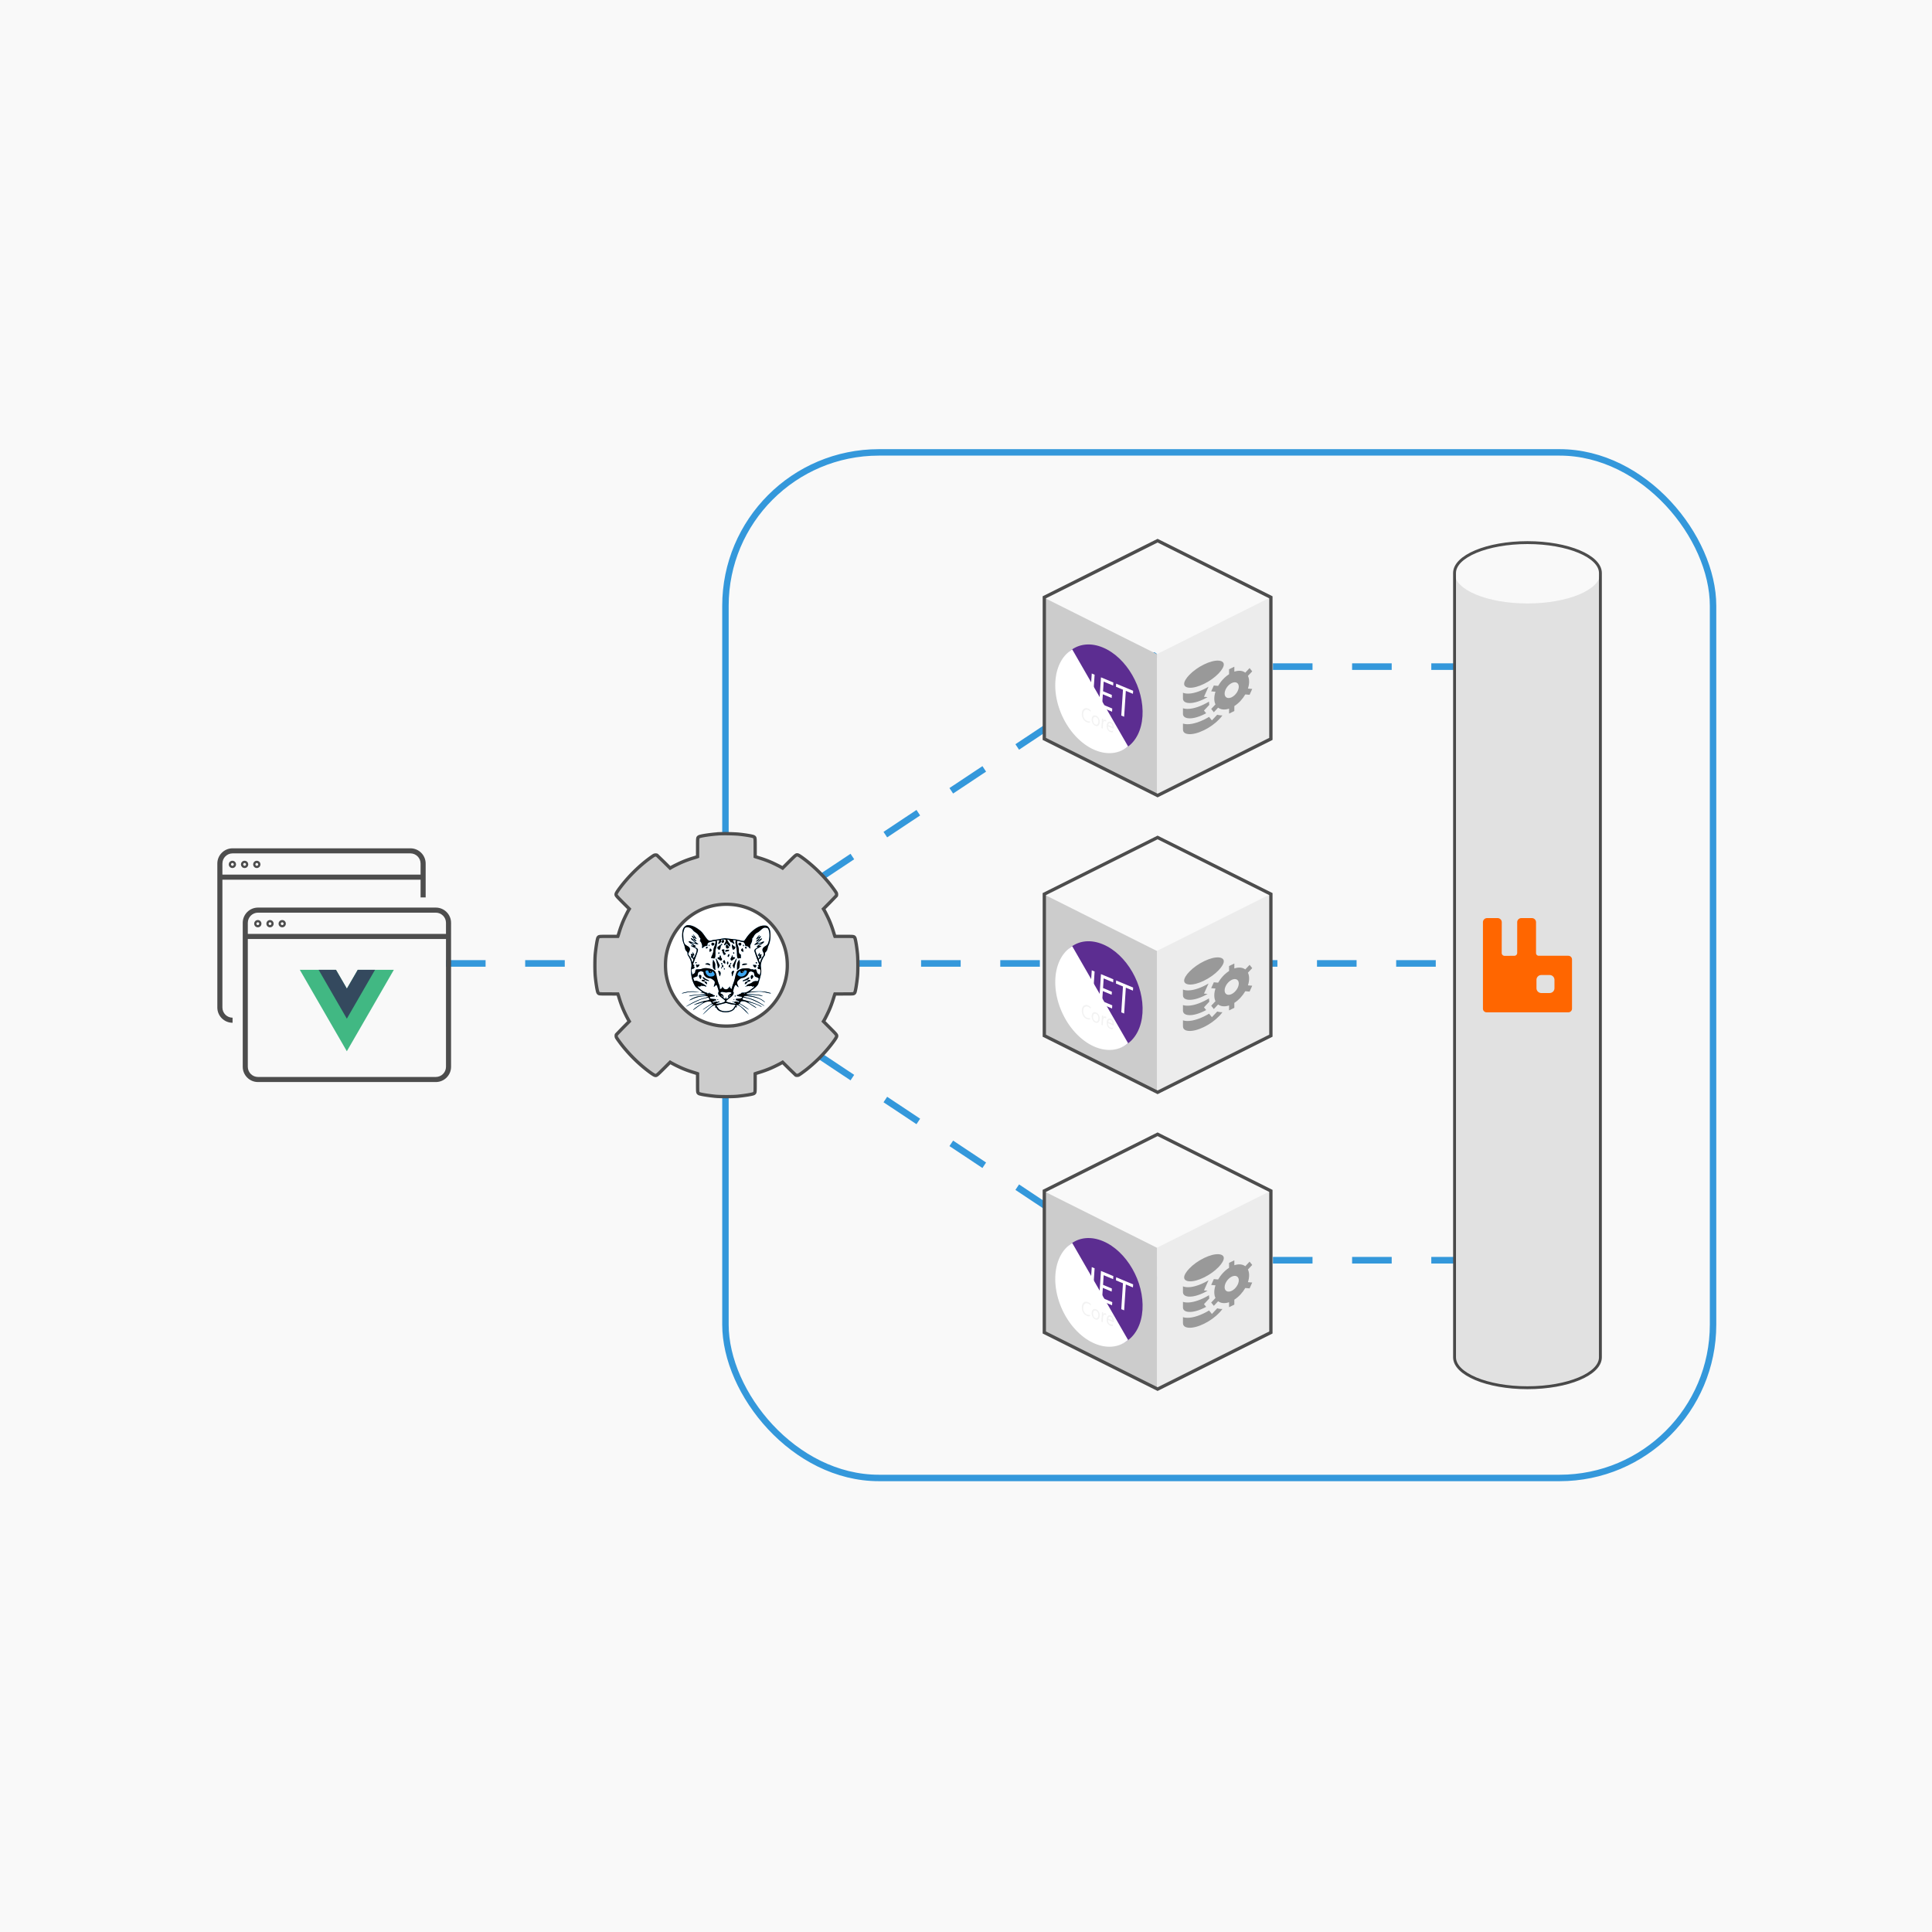 <svg xmlns="http://www.w3.org/2000/svg" xmlns:xlink="http://www.w3.org/1999/xlink" width="1200" height="1200" viewBox="0 0 317.5 317.5"><style><![CDATA[.L{stroke:#4d4d4d}.M{fill:#f9f9f9}.N{fill:#fff}.O{fill:#ececec}.P{stroke-width:1.722}.Q{fill:#5c2d91}.R{fill:#f2f2f2}.S{stroke-width:4.092}.T{stroke-dasharray:24.552, 24.552}.U{stroke-linejoin:round}.V{stroke-width:1.54}]]></style><defs><path d="M973-492.6l-59.1 29.545L973-433.5l59.1-29.545z" id="A"/><path d="M973-492.56l-59.1 29.545v73.864l59.1 29.545 59.1-29.545v-73.864z" id="B"/><path d="M253.468 432.168l-39.574 22.848-20.87-36.145c-12.175 1.417-24.782 2.165-37.727 2.165-64.156 0-120.118-18.188-155.296-46.8v44.413c0 11.226 5.375 33.128 41.372 53.7 30.115 17.208 70.574 26.685 113.923 26.685s83.8-9.477 113.923-26.685c9.503-5.43 16.852-10.95 22.552-16.345-13.75-6.17-26.64-14.153-38.303-23.825z" id="C"/><path d="M194.923 330.887c-1.397-8.286-2.134-16.7-2.272-25.194-12.06 1.388-24.542 2.124-37.355 2.124-64.156 0-120.118-18.188-155.296-46.8l.001 40.65c0 11.227 5.375 33.128 41.372 53.7 30.115 17.208 70.574 26.685 113.923 26.685a292.27 292.27 0 0 0 16.206-.448l-16.102-27.9 33.772-19.497z" id="D"/><path d="M174.898 218.384l14.146-24.5a321.52 321.52 0 0 1-33.748 1.756c-65.712 0-122.42-19.42-155.296-49.384l.001 42.186c0 11.225 5.375 33.128 41.372 53.7 30.115 17.208 70.574 26.685 113.923 26.685a288.87 288.87 0 0 0 26.803-1.258l-26.7-15.414z" id="E"/><path d="M263.315 37.314c-28.533-15.693-66.896-24.336-108.02-24.336S75.8 21.62 47.275 37.314C22.786 50.782 8.74 68.096 8.74 84.8s14.046 34.028 38.534 47.496c28.533 15.693 66.896 24.336 108.02 24.336s79.486-8.642 108.02-24.336c24.5-13.47 38.534-30.782 38.534-47.496s-14.045-34.028-38.534-47.496z" id="F"/><path d="M489.08 302.93c0-16.482-3.117-32.25-8.787-46.746L512 237.88l-19.497-33.77-31.762 18.336c-19.756-24.6-48.343-41.82-80.9-46.788v-36.6h-39v36.6c-32.567 4.97-61.153 22.2-80.9 46.788L228.178 204.1l-19.497 33.77 31.708 18.305c-5.668 14.498-8.787 30.265-8.787 46.746s3.117 32.248 8.787 46.745l-31.7 18.305 19.497 33.77 31.76-18.336c19.758 24.6 48.344 41.82 80.912 46.787v36.6h38.994v-36.6c32.568-4.968 61.153-22.186 80.9-46.785l31.76 18.335L512 367.98l-31.706-18.305c5.668-14.497 8.787-30.263 8.787-46.745zm-128.745 52.376c-28.882 0-52.377-23.495-52.377-52.376s23.495-52.377 52.377-52.377 52.376 23.495 52.376 52.377-23.497 52.376-52.376 52.376z" id="G"/><path id="H" d="M14 34.602v42.9l34.32-17.16v-42.9z"/><path id="I" d="M14 34.602v42.9l-34.3-17.166v-42.9z"/><path id="J" d="M42.255 35.506a126.243 126.243 0 1 0 178.239 178.239z"/><path id="K" d="M32.708 146.955a5.326 5.326 0 0 1-3.945-1.657 5.444 5.444 0 0 1-1.617-3.945 5.523 5.523 0 0 1 1.617-3.945 5.286 5.286 0 0 1 3.945-1.696 5.405 5.405 0 0 1 3.945 1.696 5.484 5.484 0 0 1 1.657 3.945 5.405 5.405 0 0 1-1.657 3.945 5.444 5.444 0 0 1-3.945 1.657zm78.4-.987H100.76l-36.965-57.36a23.671 23.671 0 0 1-2.288-4.497h-.316a73.852 73.852 0 0 1 .395 9.863v51.996h-8.403V74.05H64.1l35.98 56.336q2.25 3.5 2.92 4.813h.197a76.061 76.061 0 0 1-.513-10.573V74.05h8.403zm56.888 0h-38.228V74.05H166.2v7.614h-27.852v23.907h25.96v7.575h-25.96v24.933h29.667zm56.455-64.305h-20.9v64.305h-8.403V81.663h-20.672V74.05h49.984z"/><path id="L" d="M106.56 194.888a19.449 19.449 0 0 1-9.153 1.933 14.755 14.755 0 0 1-11.322-4.537 16.806 16.806 0 0 1-4.261-11.835 17.595 17.595 0 0 1 4.774-12.861 16.254 16.254 0 0 1 12.151-4.892 19.449 19.449 0 0 1 7.89 1.381v3.945a15.78 15.78 0 0 0-7.89-1.973 12.072 12.072 0 0 0-9.271 3.945 14.36 14.36 0 0 0-3.551 10.178 13.689 13.689 0 0 0 3.314 9.665 11.283 11.283 0 0 0 8.719 3.59 16.333 16.333 0 0 0 8.64-2.209zm16.135 1.932a10.967 10.967 0 0 1-8.403-3.511 12.269 12.269 0 0 1-3.117-8.798 12.782 12.782 0 0 1 3.274-9.31 11.835 11.835 0 0 1 8.798-3.353 10.612 10.612 0 0 1 8.245 3.274 12.94 12.94 0 0 1 2.959 9.034 12.703 12.703 0 0 1-3.196 9.074 11.204 11.204 0 0 1-8.561 3.59zm.276-21.58a7.22 7.22 0 0 0-5.76 2.485 10.218 10.218 0 0 0-2.13 6.864 9.665 9.665 0 0 0 2.13 6.628 7.298 7.298 0 0 0 5.76 2.446 6.943 6.943 0 0 0 5.641-2.367 10.336 10.336 0 0 0 1.973-6.786 10.494 10.494 0 0 0-1.973-6.825 6.904 6.904 0 0 0-5.641-2.446zm29.904 1.185a4.655 4.655 0 0 0-2.88-.75 4.852 4.852 0 0 0-3.945 2.288 10.573 10.573 0 0 0-1.617 6.233v12.072h-3.945v-23.67h3.945v4.93a8.285 8.285 0 0 1 2.485-3.945 5.641 5.641 0 0 1 3.708-1.381 6.194 6.194 0 0 1 2.249.316zm23.12 8.995h-16.688a8.837 8.837 0 0 0 2.012 6.075 7.338 7.338 0 0 0 5.602 2.13 11.835 11.835 0 0 0 7.338-2.643v3.55a13.729 13.729 0 0 1-8.245 2.249 10.021 10.021 0 0 1-7.89-3.235 13.216 13.216 0 0 1-2.88-9.074 12.94 12.94 0 0 1 3.117-8.995 10.06 10.06 0 0 1 7.89-3.472 8.916 8.916 0 0 1 7.18 2.998 12.545 12.545 0 0 1 2.525 8.364zm-3.945-3.196a7.89 7.89 0 0 0-1.578-5.089 5.405 5.405 0 0 0-4.34-1.815 6.115 6.115 0 0 0-4.537 1.933 8.719 8.719 0 0 0-2.328 5.01z"/></defs><path d="M0 0h317.5v317.5H0z" class="M"/><g transform="matrix(.265 0 0 .265 74.021 244.757)"><g stroke="#3498db"><rect width="612.46" height="636" x="170.553" y="-643.066" ry="95.149" stroke-width="4" class="M"/><path d="M460.966-510.2h198.13M228.812-268.93l209.322 139.1M-2.745-326.146h661.84m-430.283-52.708l209.322-139.1" fill="none" class="S T"/></g><g transform="matrix(2.046 0 0 2.046 397.382 -541.634)"><g class="L"><circle cx="-110.581" cy="105.85" r="21.198" stroke-width="1.127" class="N"/><path d="M-112.868 66.032c-2.55.168-5.7.648-6.063.93-.38.274-.374.224-.374 3.234l-.006 2.76-.137.056-1.196.374c-1.184.36-2.387.798-3.46 1.265-.848.36-2.617 1.24-3.147 1.558l-.374.224-1.932-1.92-2.07-1.994c-.187-.093-.604-.087-.847.02-.256.106-1.595 1.066-2.567 1.838a45.56 45.56 0 0 0-7.017 7.017c-1.16 1.464-1.85 2.474-1.926 2.804-.112.486-.062.548 2.025 2.648L-140 88.8l-.224.374c-.318.536-1.196 2.306-1.558 3.147a32.77 32.77 0 0 0-1.265 3.459l-.374 1.196-.056.137-2.76.006c-3.022 0-2.954-.006-3.247.386-.212.287-.6 2.655-.835 4.942-.15 1.57-.15 5.222 0 6.793.224 2.287.623 4.66.84 4.948.287.386.224.38 3.24.38l2.76.006.056.137.374 1.196a32.77 32.77 0 0 0 1.265 3.459 40.18 40.18 0 0 0 1.558 3.147l.224.374-1.92 1.932-1.994 2.07c-.093.187-.087.604.02.847.106.256 1.066 1.595 1.838 2.567a45.56 45.56 0 0 0 7.017 7.017c1.464 1.16 2.474 1.85 2.804 1.926.486.112.548.062 2.648-2.025l1.963-1.957.374.224a42.5 42.5 0 0 0 3.147 1.558 32.77 32.77 0 0 0 3.459 1.265l1.196.374.137.056.006 2.76c0 3.022-.006 2.954.386 3.247.287.212 2.655.6 4.942.835 1.57.15 5.222.15 6.793 0 2.287-.224 4.66-.623 4.948-.84.386-.287.38-.224.38-3.24l.006-2.76.137-.056 1.196-.374a32.77 32.77 0 0 0 3.459-1.265c.848-.36 2.617-1.24 3.147-1.558l.374-.224 1.932 1.92 2.07 1.994c.187.094.604.087.848-.02.255-.106 1.595-1.066 2.567-1.838a45.56 45.56 0 0 0 7.017-7.017c1.16-1.464 1.85-2.474 1.926-2.804.112-.486.062-.548-2.025-2.648l-1.957-1.963.224-.374c.318-.536 1.196-2.306 1.558-3.147.467-1.072.904-2.275 1.265-3.46l.374-1.196.056-.137 2.76-.006c3.022 0 2.954.006 3.247-.386.212-.287.6-2.655.835-4.942.15-1.57.15-5.222 0-6.793-.224-2.287-.623-4.66-.84-4.948-.287-.386-.224-.38-3.24-.38l-2.76-.006-.056-.137-.374-1.196c-.36-1.184-.798-2.387-1.265-3.46-.36-.848-1.24-2.617-1.558-3.147l-.224-.374 1.92-1.932 1.994-2.07c.093-.187.087-.604-.02-.848-.106-.255-1.066-1.595-1.838-2.567a45.56 45.56 0 0 0-7.017-7.017c-1.464-1.16-2.474-1.85-2.804-1.926-.486-.112-.548-.062-2.648 2.025l-1.963 1.957-.374-.224c-.536-.318-2.306-1.196-3.147-1.558-1.072-.467-2.275-.904-3.46-1.265l-1.196-.374-.137-.056-.006-2.76c0-3.022.006-2.954-.386-3.247-.287-.212-2.692-.617-4.88-.823a57.35 57.35 0 0 0-5.746-.093zm4.113 21.443c6.338.573 12.058 4.593 14.85 10.432a17.98 17.98 0 0 1 1.764 6.967c.255 4.605-1.2 9.08-4.163 12.694-2.935 3.602-7.135 5.94-11.846 6.606a21.86 21.86 0 0 1-4.861 0c-4.113-.58-7.74-2.38-10.625-5.266s-4.686-6.512-5.266-10.625a21.86 21.86 0 0 1 0-4.861c.667-4.7 3.004-8.9 6.606-11.846 3.857-3.147 8.5-4.555 13.54-4.1z" fill="#ccc"/></g><path d="M-117.74 120.816c.162-.308 1.913-2.025 2.595-2.545.352-.268.62-.52.596-.56-.106-.17-.577-.054-.988.24l-2.122 1.4c-.143 0 .53-.5 1.65-1.223l1.058-.684-.132-.255c-.16-.307-.43-.387-1.083-.32-.825.085-1.7.562-3.594 1.96-.85.627-1.07.75-.784.433.222-.245.97-.783 2.196-1.58.93-.603.995-.663.672-.608-.197.034-.876.24-1.5.46l-1.2.35c-.14-.14 2.76-1.176 3.56-1.27.677-.08 1.076-.212 1.076-.358 0-.2-.2-.58-.306-.578-.247.004-1.42.3-2.07.505-.784.26-2.573 1.103-3.877 1.827l-.83.4c0-.065 1.287-.817 2.196-1.284 1.2-.615 2.37-1.078 3.36-1.326.518-.13.997-.3 1.066-.358.206-.202-.42-.262-1.547-.148a9 9 0 0 0-3.283.913c-.705.33-.874.386-.672.22.398-.33 1.354-.8 2.016-1 .32-.097 1.006-.204 1.524-.237 1.156-.075 1.537-.137 1.473-.24-.125-.202-3.33-.047-4.677.224-.308.062-.56.098-.56.08s.15-.097.333-.173c.2-.088.958-.184 2.04-.262l2.192-.182.486-.06-.338-.173c-.186-.095-.586-.206-.9-.245-.402-.052-.462-.075-.22-.083.182-.006.35-.043.376-.083s-.302-.3-.726-.605l-1.07-.8c-.394-.337-.957-1.5-1.243-2.567s-.393-2.778-.224-3.572c.195-.92-.146-2.242-.855-3.3-.243-.367-.3-.553-.294-.822.017-.3-.035-.408-.308-.7-.34-.375-.374-.46-.507-1.22a5.85 5.85 0 0 0-.317-1.015c-.365-.868-.525-1.873-.47-2.974.054-1.108.277-1.798.715-2.212.416-.393.62-.477 1.166-.477.87 0 1.855.386 2.935 1.152.9.638 1.222.965 1.9 1.934 1.2 1.7 1.35 1.8 2.307 1.5.318-.1.74-.182.937-.182s.94-.108 1.647-.24c1.168-.216 1.353-.23 1.972-.136l1.848.197c.713.06 1.476.182 1.966.322.838.238 1.208.285 1.384.176.06-.036.353-.435.657-.887.913-1.358 2.247-2.583 3.52-3.233.758-.387 1.413-.533 2.168-.486.497.032.605.073.875.335.5.496.698 1.06.75 2.262.053 1.263-.14 2.485-.515 3.28-.14.293-.282.7-.318.928-.082.493-.314.955-.624 1.244-.197.184-.23.274-.184.516.044.234 0 .372-.22.692-.727 1.056-1.137 2.3-1.04 3.126.194 1.665.183 1.817-.257 3.506l-.554 1.863c-.224.433-.818 1.023-1.547 1.536-.375.264-.754.56-.843.66-.16.18-.158.18.27.088.236-.05 1.176-.092 2.088-.1 1.438.001 1.8.032 2.72.23l1.113.28c.175.175-.223.137-1.346-.127-1.475-.347-2.055-.366-4.135-.138-1.222.134-1.752.27-1.885.486-.028.047.523.106 1.27.14 1.714.075 2.754.194 3.282.374.234.08.4.16.392.178s-.434-.046-.924-.143c-1.064-.2-3.1-.314-3.848-.196-.5.077-.504.086-.17.096.5.015 1.828.25 2.632.467.907.246 2.007.78 2.578 1.25.58.477.558.58-.028.132-1.107-.845-2.576-1.327-4.8-1.574-.646-.072-1.004-.077-1.113-.015-.146.082-.137.103.1.224.144.073.636.22 1.094.323 1.343.306 2.78.958 4.4 2 .873.558.723.558-.215 0-.904-.537-2.686-1.373-3.46-1.62a17.88 17.88 0 0 0-1.37-.358l-.788-.172-.14.215c-.2.306-.108.445.378.567 2 .5 5.088 1.666 5.288 2 .075.122.057.115-.588-.224-.923-.485-3.317-1.247-3.463-1.102-.024.024.434.332 1.015.685 1.225.744 1.525.958 1.448 1.034-.03.03-.655-.34-1.388-.82-1.446-.95-1.98-1.186-2.692-1.2-.408-.003-.5.03-.694.273-.128.152-.232.305-.232.34s.268.22.596.4c.662.387 1.885 1.24 2.093 1.46.172.18-.05.045-1.546-.95-1.056-.703-1.16-.752-1.375-.655l-.23.105.568.416c.876.642 1.596 1.3 2.136 1.953l.52.67c.014.04-.55-.498-1.255-1.197-1.24-1.23-1.628-1.515-2.218-1.633l-.28-.056.06.375c.06.37.057.374-.175.317-.2-.05-.25-.022-.332.197-.35.93-1.92 1.5-3.486 1.287-1.083-.154-1.82-.574-2.072-1.18-.082-.2-.148-.248-.285-.204-.163.052-.172.026-.115-.3.06-.36.056-.367-.192-.365-.523.004-1.004.344-2.366 1.67l-1.27 1.146zm8.16-1.157c.643-.17 1.055-.465 1.274-.914.1-.205.27-.43.378-.503.32-.213.075-.4-.63-.45-.333-.03-.943-.153-1.357-.275l-.752-.222-1.04.267c-1.38.355-1.892.523-1.892.623 0 .045.03.083.067.083s.166.153.286.336c.497.76.765.947 1.65 1.147.6.135 1.27.105 2.014-.1zm-2.9-2.25c.897-.166 1.596-.5 1.55-.74-.016-.082-.4-.437-.88-.788s-.94-.77-1.052-.932c-.22-.322-.26-.714-.096-.976.086-.137.048-.35-.203-1.134-.17-.53-.36-.983-.423-1.004s-.256.112-.43.295-.338.3-.367.28.038-.336.15-.682c.253-.787.182-1.007-.485-1.506-.37-.277-.574-.362-.966-.403-.273-.028-.664-.136-.868-.24-.45-.23-.906-.83-.906-1.2 0-.32-.156-.633-.277-.558-.05.03-.2-.012-.316-.093-.207-.135-.245-.136-.44-.008-.118.077-.27.14-.34.14-.2 0-.328.22-.43.794l-.096.545-.506.184c-.886.322-.828.25-.626.785l.176.47.34-.054c.268-.043.488.012 1.047.253.997.433 2.406 1.32 2.288 1.438-.065.065-.218.045-.5-.062-.223-.085-.486-.13-.583-.098a.54.54 0 0 1-.361-.041c-.158-.085-.183-.07-.183.103 0 .156-.024.176-.108.094-.17-.17-.34-.125-.343.094-.003.198-.006.198-.215-.04s-.213-.24-.267-.045c-.043.155.034.277.372.582.7.624 1.438 1.082 2.092 1.28.336.102.658.243.716.313a.35.35 0 0 0 .514.02c.084-.084.132-.084.215 0a.44.44 0 0 0 .27.108c.1 0 .23.08.316.18s.243.18.352.18c.24 0 .357.157.22.294-.054.054-.386.13-.738.167s-.66.088-.684.113-.02.144.01.265c.058.23.055.23 1.5.345.325.026.43.186.277.423-.07.108-.106.1-.228.008s-.153-.095-.197.073c-.037.142-.12.194-.3.194-.165 0-.26.047-.26.13 0 .183.145.25.333.153.3-.148.966-.275.997-.187.04.113.373.108.373-.006 0-.122.243-.114.32.01s-.125.26-.3.196c-.066-.025-.12-.005-.12.046s-.14.14-.314.196c-.37.122-.423.304-.067.236l1.053-.196zm-.85-1.115c0-.05.06-.1.134-.1s.134.04.134.1-.06.1-.134.1-.134-.04-.134-.1zm-.306-.95c-.066-.17.015-.33.13-.257.107.066.1.4.004.4-.044 0-.105-.064-.135-.143zm-2.325-.903c-.13-.13-.047-.2.206-.2.2 0 .253.033.214.134-.053.137-.313.183-.42.075zm-.687-2.888c0-.052-.123-.16-.275-.237-.173-.1-.264-.198-.247-.294.036-.2.338-.24.538-.088.184.14.25.62.094.674-.062.022-.112-.004-.112-.055zm-1.03-.792c-.452-.1-.56-.473-.14-.473s.723.152.723.356c0 .185-.168.22-.583.117zm1.434-.175c-.892-.2-1.48-.605-1.48-1.02 0-.236.048-.22.478.15a3.65 3.65 0 0 0 .86.515c.65.26.742.5.14.357zm-2.457-.868c-.2-.34-.247-.845-.068-.915.065-.025.227-.005.358.045.196.075.24.147.24.4 0 .36-.137.77-.26.77-.047 0-.17-.136-.27-.302zm10.98 7.752c-.026-.043-.17-.128-.32-.2-.332-.137-.34-.2-.038-.347.245-.112.802-.056.998.1.146.116.382.02.382-.153 0-.093-.087-.137-.27-.137s-.27-.045-.27-.136c0-.1-.06-.12-.224-.08-.203.05-.224.03-.224-.22 0-.26.02-.276.336-.275.185.001.574-.03.864-.07.434-.058.54-.107.603-.276.087-.236.106-.227-.762-.36-.34-.052-.656-.134-.705-.183-.13-.13.002-.283.24-.283a.47.47 0 0 0 .32-.134.46.46 0 0 1 .314-.134.47.47 0 0 0 .336-.202c.116-.175.216-.203.75-.2.803-.012 1.34-.257 2.465-1.125.8-.617.848-.672.667-.758-.15-.07-.226-.06-.324.045-.115.123-.132.12-.16-.025-.02-.1-.086-.148-.202-.118-.094.025-.194.008-.22-.037s-.127-.04-.234.017c-.12.064-.214.068-.27.01s-.196-.054-.396.007c-.233.07-.336.067-.418-.017-.158-.16.252-.467.962-.718.312-.1.655-.294.764-.408.247-.263.884-.444 1.342-.383.33.044.36.03.498-.26.235-.494.157-.662-.403-.875-.7-.263-.684-.255-.808-.9-.076-.4-.158-.604-.257-.633-.08-.023-.26-.1-.397-.17-.386-.197-.928-.004-1.053.377-.258.782-1.018 1.405-1.846 1.514-.362.047-.564.145-.936.45-.777.637-.87.988-.482 1.82.124.266.2.508.17.538s-.208-.117-.395-.327-.38-.38-.432-.38c-.172 0-.45.578-.642 1.33-.17.67-.176.76-.052.85.114.084.122.163.044.44-.126.453-.458.813-1.426 1.546-.476.36-.8.678-.8.77 0 .174.455.33 1.778.613.88.188 1.212.218 1.142.105zm-.948-.55c0-.05.06-.1.134-.1s.134.04.134.1-.06.1-.134.1-.134-.04-.134-.1zm.286-.633a.28.28 0 0 1 .157-.157c.067-.022.1.01.078.078a.28.28 0 0 1-.157.157c-.067.022-.1-.01-.078-.078zm.342-1.062c0-.1.058-.187.14-.187s.13.06.112.15c-.043.225-.253.256-.253.037zm3.227-2.965c0-.05.038-.1.084-.1s.1.04.14.1-.008.1-.084.1-.14-.04-.14-.1zm-.18-.756c0-.457.407-.8.677-.585.193.16.165.218-.226.477-.412.273-.45.282-.45.107zm.717-.753c0-.24.165-.35.58-.387.278-.024.363.002.386.12.035.176-.162.295-.63.38-.293.053-.336.04-.336-.112zm-1.343-.076c.003-.16.15-.277.492-.387.197-.064.593-.275.88-.47s.544-.33.57-.305.023.153-.01.28c-.07.28-.47.536-1.13.723l-.65.186c-.086.025-.156.013-.155-.027zm2.506-.796c-.16-.417-.077-.87.18-.997.202-.1.237-.087.386.15s.15.284.034.512a1.73 1.73 0 0 1-.317.42c-.184.166-.187.165-.282-.085zm-7.6 5.792a.64.64 0 0 1 .083.286c.002.207.102.198.415-.04l.287-.215c.016-.01-.02-.096-.078-.2-.168-.27.097-.685.6-.923.226-.1.395-.244.377-.3-.07-.215-.667-.33-1.147-.218-.346.08-.573.08-.968-.002-.7-.14-.957-.134-1.125.034-.206.206-.175.3.158.43.447.188.712.568.645.927-.05.26-.023.312.24.472l.295.18.074-.285c.057-.218.093-.254.155-.156zm-1-.298c0-.177-.32-.494-.4-.405-.04.04.298.607.363.607.025 0 .046-.1.046-.202zm2.387-.398c-.1-.1-.415.175-.413.357.003.2.013.187.23-.058.124-.14.207-.276.184-.298zm-6.9-.47c-.032-.053-.102-.096-.154-.096-.06 0-.053.05.018.137.123.148.233.115.136-.04zm11.224-.08c.022-.065-.02-.086-.106-.052-.078.03-.142.094-.142.142 0 .118.204.044.248-.1zm-7.028-1.54c.105 0 .147-.08.147-.282v-.282l.366.416c.34.387.396.416.8.416s.457-.026.854-.47c.42-.47.42-.47.368-.18-.044.244-.026.3.114.3a.25.25 0 0 1 .22.134c.096.25.212.137.266-.26.03-.217.212-.8.404-1.277s.418-1.226.5-1.645c.2-.97.465-1.813.68-2.085.092-.117.463-.35.823-.515.592-.273.754-.306 1.65-.34.87-.033 1.047-.014 1.426.153.243.108.5.167.608.136s.27-.004.388.058c.167.1.263.1.447.007.32-.146.428-.036.613.622.092.33.212.562.303.594a.83.83 0 0 1 .295.232c.192.238.306.15.427-.333.205-.816.027-1.375-.404-1.267-.174.044-.232.01-.304-.178-.125-.327-.113-.372.108-.43.186-.05.188-.06.045-.22-.214-.236-.2-.378.066-.378.273 0 .288.056-.6-2.227l-.682-2.02c0-.394.2-.645.746-.93.435-.228.45-.245.218-.273-.136-.016-.246-.064-.246-.106 0-.138.528-.523 1.07-.78.294-.14.536-.28.54-.3s-.43.06-.96.204l-1.175.316c-.423.1-.026-.323.773-.844s.873-.76.1-.34c-.7.376-.725.218-.082-.384.32-.3.557-.567.528-.596s-.26.087-.513.258-.46.268-.46.216c0-.123.548-.866.843-1.142.316-.295.293-.154-.044.27-.323.408-.267.44.2.116.532-.37.58-.218.123.4-.23.3-.402.58-.384.6s.212-.087.432-.232c.393-.26.624-.333.624-.196 0 .1-.466.572-.97.958-.725.558-.37.624.744.138.46-.2.85-.293.85-.202 0 .2-.334.5-.9.837-.343.204-.624.397-.624.43s.17.043.38.023c.325-.03.363-.018.27.096-.06.072-.437.308-.838.524-1.08.58-1.073.555-.523 1.933l.502 1.22c.023.038.12.027.215-.024.145-.077.155-.12.066-.264s-.076-.205.066-.363c.172-.2.172-.2-.05-.14-.122.03-.28.015-.35-.03-.107-.07-.086-.146.127-.453.403-.582.512-.568.266.035-.073.177.017.18.43.01.125-.052.157-.02.157.164 0 .126-.04.253-.1.284-.136.084-.106.224.047.224.242 0-.106.525-.458.694-.28.134-.307.176-.255.414a3.74 3.74 0 0 0 .176.542c.105.248.124.258.176.098.263-.815.547-1.42.8-1.727.388-.454.4-.847.076-1.46-.345-.633-.13-1.2.64-1.663.663-.406.822-.6 1.016-1.226.417-1.35.43-2.73.035-3.793-.148-.4-.195-.444-.582-.553-.64-.18-1.027-.038-1.752.643-.33.3-.743.637-.916.723a2.41 2.41 0 0 0-1.165 1.096c-.16.285-.375.612-.48.725-.156.17-.167.22-.063.284s.108.1-.002.234c-.087.106-.096.167-.03.2.06.02-.035.3-.25.725-.317.627-.343.735-.3 1.162.067.546-.035.608-.333.205-.232-.314-.7-.552-.937-.487-.146.038-.194-.022-.28-.343-.145-.544-.426-.876-.74-.876-.14 0-.5-.08-.823-.178-.835-.262-.882-.25-.88.2.001.2.123.724.27 1.143.213.603.266.897.256 1.4-.014.696.12 1.037.45 1.14.15.048.174.137.172.634l-.003.58-.28.001c-.155.001-.367.024-.47.052-.3.078-.42-.376-.437-1.532-.01-.678-.094-1.374-.27-2.23-.2-1.033-.235-1.274-.14-1.424.124-.2.014-.332-.277-.334a1 1 0 0 1-.291-.056c-.202-.078-.184.247.038.682.22.43.22.448.016.448-.1 0-.25-.1-.358-.224-.112-.13-.3-.224-.422-.224-.156 0-.252-.066-.308-.212-.1-.263-.5-.594-.734-.594-.2 0-.22.204-.03.36.075.062.125.16.112.216s.104.223.26.37c.212.2.298.373.342.7.076.56-.048.553-.618-.028l-.44-.45-.282.272c-.358.347-.538.36-.455.03a1.79 1.79 0 0 1 .239-.492 1.61 1.61 0 0 0 .228-.557c.068-.417-.152-.53-.87-.45l-.536.06v.352c0 .282-.057.404-.3.616-.252.23-.608.356-.608.215 0-.027.08-.206.18-.4.28-.55.248-.66-.187-.602-.45.06-.48.1-.356.324.116.216-.105 1.725-.33 2.25-.096.224-.13.596-.12 1.3.018 1.178-.137 1.713-.47 1.624a2.26 2.26 0 0 0-.478-.054c-.295-.001-.46-.207-.316-.394.043-.055.205-.4.36-.8.2-.488.282-.834.282-1.186 0-.37.084-.7.327-1.283.295-.7.427-1.45.283-1.595-.026-.026-.496.058-1.045.187-1.112.26-1.358.44-1.358.993 0 .27-.027.302-.246.304-.353.003-.976.308-1.1.54-.094.175-.12.182-.24.063-.104-.104-.112-.176-.037-.317.134-.25-.195-1.3-.5-1.585-.254-.235-.272-.315-.072-.315.12 0 .125-.024.034-.134s-.1-.162.003-.272.075-.178-.12-.383c-.13-.135-.284-.384-.342-.552-.14-.405-.443-.732-1.054-1.143-.276-.186-.56-.42-.632-.517-.604-.832-1.536-1.206-2.32-.932-.255.1-.305.172-.52.858-.22.706-.233.84-.186 1.896.055 1.23.232 1.995.54 2.33.105.114.403.33.66.476.893.5 1.032.965.565 1.84-.148.277-.27.562-.27.633s.14.3.3.5a4.46 4.46 0 0 1 .814 1.697c.05.28.083.322.173.224.166-.18.33-.92.212-.96-.052-.018-.232-.153-.4-.3-.313-.275-.42-.58-.17-.485.118.045.118.018-.006-.223-.16-.3-.108-.574.096-.492l.282.114c.152.06.15-.046-.014-.44-.116-.28.083-.16.344.207.287.406.262.622-.073.622-.263 0-.288.07-.08.223.17.125.092.314-.13.317-.13.001-.133.013-.017.088.3.2.42.094.807-.784.417-.946.53-1.498.363-1.805-.06-.112-.42-.34-.85-.54-.933-.43-1.062-.588-.434-.528l.45.043-.237-.198c-.13-.1-.45-.328-.7-.487s-.513-.366-.563-.46c-.08-.15-.06-.17.17-.17.144 0 .486.103.762.23s.653.25.84.276l.34.047-.286-.254-.74-.642c-.25-.214-.453-.445-.453-.515 0-.178.1-.16.467.097.313.212.518.282.518.175 0-.027-.16-.262-.358-.524s-.358-.5-.358-.534c0-.124.218-.05.507.17.36.274.4.145.063-.282-.13-.17-.217-.33-.194-.353.073-.073 1.058 1.18 1.058 1.344 0 .087-.165.05-.285-.065-.235-.225-.6-.428-.6-.33 0 .054.232.343.515.64.562.592.494.63-.353.206-.545-.273-.466-.088.132.3.673.447 1.14.814 1.14.898s-.467-.012-1.517-.316l-.78-.193c-.014.014.3.214.674.444l.813.556c.118.143.12.142-.265.253-.08.024.037.12.298.244.238.113.498.306.578.428.135.206.135.266-.003.8-.082.3-.432 1.298-.78 2.192l-.63 1.708c0 .045.078.082.174.082.242 0 .332.184.153.315-.193.14-.188.192.03.25.157.04.166.08.082.322-.074.212-.165.288-.398.332-.476.1-.533.217-.408.917.147.823.212.915.475.678a1.39 1.39 0 0 1 .352-.237c.083-.03.17-.2.205-.394.137-.785.155-.8.975-.8.44-.006.866-.066 1.06-.148 1.168-.497 3.38-.033 4.014.843.177.244.305.617.45 1.312.262 1.25.516 2.133.745 2.582a2.15 2.15 0 0 1 .2.812c.02.564.118.76.274.548.06-.08.174-.148.255-.148zm-.662-3.876c-.001-.1-.098-.474-.215-.807l-.214-.605h.255c.485 0 .707.752.397 1.35-.164.317-.22.333-.224.063zm3.82-.045c-.16-.806-.162-.924-.018-1.143a.45.45 0 0 1 .413-.224c.147 0 .267.013.267.03s-.1.278-.224.58-.224.653-.224.777c0 .303-.153.288-.214-.02zm-5.27-1.73c-.083-.05-.242-.215-.352-.37-.17-.237-.205-.423-.23-1.202-.02-.566.004-.943.06-.978.05-.03.067-.155.037-.275-.106-.423.112-.212.4.386.27.56.3.66.264 1.367-.015.42.005.853.045.964.08.217.015.248-.225.108zm6.793-.924c.008-.945.024-1.028.302-1.56.298-.57.5-.74.4-.336-.036.143-.018.224.05.224.077 0 .1.253.053.947-.055 1.007-.145 1.248-.576 1.555l-.235.167zm-3.98.637c.016-.1.07-.202.118-.202s.102.1.118.202c.02.14-.017.202-.118.202s-.138-.063-.118-.202zm-.823-.3c0-.123.04-.224.1-.224s.1.1.1.224-.04.224-.1.224-.1-.1-.1-.224zm-1.03-.067c.027-.1-.094-.685-.267-1.276l-.315-1.3.002-.226.165.214c.1.118.355.602.588 1.076l.423.862-.183.426c-.2.443-.5.616-.412.224zm3.808.022c0-.116.045-.18.112-.157s.112.1.112.157-.05.136-.112.157-.112-.04-.112-.157zm.86-.24l-.172-.418.53-1.034c.292-.57.578-1.048.636-1.065.114-.034.078.127-.364 1.625-.13.437-.234.9-.234 1.053 0 .393-.202.3-.396-.16zm6.305-.022c-.285-.285-.367-.694-.12-.6.078.03.3.054.493.054.397 0 .44.107.214.542-.17.33-.26.33-.587.002zm-17.46-.1c-.194-.558-.105-.732.26-.504.14.087.2.087.286 0 .195-.195.357-.13.326.134-.018.16-.135.315-.333.448-.392.263-.42.26-.538-.078zm7.852.22a1.96 1.96 0 0 1-.105-.363c-.054-.253-.04-.3.12-.3.216 0 .253.05.295.402.023.194-.01.275-.117.296-.082.016-.168-.004-.2-.043zm2.016-.045c-.155-.155-.132-.38.056-.55.33-.298.494-.123.344.367-.094.306-.22.364-.4.184zm-5.933-.564c-.123-.067-.456-.148-.74-.182-.573-.067-.64-.148-.258-.307.413-.17.906-.088 1.1.188.233.313.177.46-.114.3zm9.946-.13c.144-.27.385-.363.933-.363.835 0 .716.284-.168.4l-.655.1c-.183.038-.195.024-.1-.137zm-6.3-.154c-.084-.084-.075-.388.012-.388.112 0 .287.202.287.332 0 .122-.196.16-.3.057zm1.7-.216c-.06-.307.077-.65.24-.596.227.075.17.872-.064.872-.067 0-.146-.124-.177-.276zm.93.102c0-.2.225-.348.337-.235.073.073-.085.34-.23.4-.06.02-.106-.05-.106-.154zm-1.935-.303c-.278-.24-.258-.564.047-.754.152-.094.194-.086.27.056.05.092.116.333.15.537.07.442-.08.494-.465.16zm9.732.028c-.076-.14-.067-.192.037-.232.185-.07.322.03.322.24 0 .228-.236.224-.36-.007zm-18.356-.066c.016-.086.12-.17.23-.185.22-.03.26.068.093.235-.16.16-.358.13-.324-.05zm7.512-.732c0-.052-.156-.174-.347-.27-.452-.23-.518-.4-.22-.605.22-.145.238-.143.356.017.113.153.124.137.124-.192 0-.198.027-.387.06-.42.1-.1.3.14.3.395 0 .14.08.328.176.42.256.24.13.683-.205.722-.132.016-.24-.014-.24-.065zm3.235-.202c-.08-.226-.073-.313.032-.428.072-.08.183-.302.247-.494.138-.414.392-.568.32-.193-.025.13-.012.26.028.283s.05.115.02.2c-.042.123-.025.118.084-.022.118-.15.17-.16.37-.07.294.134.294.24.004.442l-.483.363c-.345.275-.506.253-.623-.082zm-.85-.858c-.12-.12-.042-.544.128-.698.268-.242.407-.065.272.344-.1.3-.287.467-.4.354zm-1.308-.774c0-.12-.06-.24-.134-.268-.084-.032-.134-.17-.134-.368 0-.222-.04-.316-.134-.316-.074 0-.134-.07-.133-.157.002-.285.14-.395.456-.365l.306.03-.03.432c-.027.37-.006.438.15.48.188.05.348.457.223.57a1.01 1.01 0 0 1-.32.123c-.217.05-.246.032-.246-.158zm-1.57-.24c-.068-.214.066-.408.218-.314.136.084.122.277-.03.402-.102.084-.14.067-.188-.088zm4.53-.036c-.125-.15-.053-.318.136-.318.078 0 .13.1.13.224 0 .252-.104.288-.266.094zm-7.23-.92c.08-.58.195-.67.466-.357s.272.365-.018.593c-.398.313-.514.25-.447-.236zm4.783.363c-.024-.042-.013-.16.027-.265.055-.145.178-.203.53-.25.526-.07.633-.032.57.204-.027.103-.155.2-.328.223l-.52.1c-.13.03-.256.02-.28-.022zm5.02-.13c-.136-.1-.246-.225-.246-.275 0-.127.354-.6.447-.6.066 0 .27.75.27 1 0 .138-.206.093-.47-.104zm-7.174-.55c-.083-.062-.175-.24-.206-.395-.047-.237-.02-.3.156-.392a2.85 2.85 0 0 0 .501-.383c.16-.15.318-.246.352-.212.055.055-.106 1.085-.217 1.382-.023.062-.13.112-.24.112s-.265-.05-.348-.112zm4.33-.224c-.163-.565-.212-1.157-.102-1.225.058-.036.144.034.205.167.058.126.158.23.223.23s.12.04.12.1.078.1.174.1c.234 0 .284.106.216.45-.043.216-.132.32-.355.412-.392.164-.37.173-.48-.212zm-8.022-.1c-.076-.122.114-.45.26-.45.066 0 .167.057.225.126.083.1.063.156-.1.27-.236.165-.3.176-.387.055zm6.14-.086c-.127-.237-.117-.842.015-.974.084-.084.193-.025.493.27.438.43.466.542.186.74-.272.2-.582.175-.694-.034zm5.725.03c-.102-.123-.094-.163.053-.27.23-.17.353-.114.387.175.022.187-.01.24-.146.24a.44.44 0 0 1-.294-.144zm-11.016-.797c0-.15.04-.225.112-.202.062.02.112.1.112.202s-.05.18-.112.202c-.07.024-.112-.05-.112-.202zm10.397-.007c0-.28.2-.25.253.037.02.13-.02.195-.112.195s-.14-.08-.14-.23zm-9.482-.055c-.06-.06-.108-.22-.108-.36 0-.356.348-.514.67-.304.263.173.282.296.088.573-.152.217-.478.263-.65.092zm2.85-.154c0-.2.043-.276.14-.276s.132.07.112.24c-.04.35-.252.38-.252.037zm5.338.062c-.192-.274-.175-.4.074-.564.3-.197.683-.024.683.3 0 .46-.496.625-.757.253zm-5.14-.715c-.286-.286.004-.82.42-.77.3.034.36.34.15.66-.155.235-.397.284-.57.1zm-3.265 8.908c.02-.06-.028-.106-.106-.106s-.142.064-.142.142c0 .158.193.13.248-.035zm9.74-.012c.066-.107-.102-.214-.222-.14-.1.062-.034.223.1.223.043 0 .102-.038.13-.082zm-18.544 6.455c.047-.045.554-.186 1.127-.314a9.09 9.09 0 0 1 3.529-.099l.717.12-.94-.06c-1.463-.092-2.2-.047-3.307.203-1.128.255-1.252.27-1.125.15z" fill="#3da7f2"/><path d="M-115.144 118.272c.352-.268.62-.52.596-.56-.106-.17-.577-.054-.988.24l-2.122 1.4c-.143 0 .53-.5 1.65-1.223l1.058-.684-.132-.255c-.16-.307-.43-.387-1.083-.32-.825.085-1.7.562-3.594 1.96-.85.627-1.07.75-.784.433.222-.245.97-.783 2.196-1.58.93-.603.995-.663.672-.608-.197.034-.876.24-1.5.46l-1.2.35c-.14-.14 2.76-1.176 3.56-1.27.677-.08 1.076-.212 1.076-.358 0-.2-.2-.58-.306-.578-.247.004-1.42.3-2.07.505-.784.26-2.573 1.103-3.877 1.827l-.83.4c0-.065 1.287-.817 2.196-1.284 1.2-.615 2.37-1.078 3.36-1.326.518-.13.997-.3 1.066-.358.206-.202-.42-.262-1.547-.148a9 9 0 0 0-3.283.913c-.705.33-.874.386-.672.22.398-.33 1.354-.8 2.016-1 .32-.097 1.006-.204 1.524-.237 1.156-.075 1.537-.137 1.473-.24-.125-.202-3.33-.047-4.677.224-.308.062-.56.098-.56.08s.15-.097.333-.173c.2-.088.958-.184 2.04-.262l2.192-.182.486-.06-.338-.173c-.186-.095-.586-.206-.9-.245-.402-.052-.462-.075-.22-.083.182-.006.35-.043.376-.083s-.302-.3-.726-.605l-1.07-.8c-.394-.337-.957-1.5-1.243-2.567s-.393-2.778-.224-3.572c.195-.92-.146-2.242-.855-3.3-.243-.367-.3-.553-.294-.822.017-.3-.035-.408-.308-.7-.34-.375-.374-.46-.507-1.22a5.85 5.85 0 0 0-.317-1.015c-.365-.868-.525-1.873-.47-2.974.054-1.108.277-1.798.715-2.212.416-.393.62-.477 1.166-.477.87 0 1.855.386 2.935 1.152.9.638 1.222.965 1.9 1.934 1.2 1.7 1.35 1.8 2.307 1.5.318-.1.74-.182.937-.182s.94-.108 1.647-.24c1.168-.216 1.353-.23 1.972-.136l1.848.197c.713.06 1.476.182 1.966.322.838.238 1.208.285 1.384.176.06-.036.353-.435.657-.887.913-1.358 2.247-2.583 3.52-3.233.758-.387 1.413-.533 2.168-.486.497.032.605.073.875.335.5.496.698 1.06.75 2.262.053 1.263-.14 2.485-.515 3.28-.14.293-.282.7-.318.928-.082.493-.314.955-.624 1.244-.197.184-.23.274-.184.516.044.234 0 .372-.22.692-.727 1.056-1.137 2.3-1.04 3.126.194 1.665.183 1.817-.257 3.506l-.554 1.863c-.224.433-.818 1.023-1.547 1.536-.375.264-.754.56-.843.66-.16.18-.158.18.27.088.236-.05 1.176-.092 2.088-.1 1.438.001 1.8.032 2.72.23l1.113.28c.175.175-.223.137-1.346-.127-1.475-.347-2.055-.366-4.135-.138-1.222.134-1.752.27-1.885.486-.028.047.523.106 1.27.14 1.714.075 2.754.194 3.282.374.234.08.4.16.392.178s-.434-.046-.924-.143c-1.064-.2-3.1-.314-3.848-.196-.5.077-.504.086-.17.096.5.015 1.828.25 2.632.467.907.246 2.007.78 2.578 1.25.58.477.558.58-.028.132-1.107-.845-2.576-1.327-4.8-1.574-.646-.072-1.004-.077-1.113-.015-.146.082-.137.103.1.224.144.073.636.22 1.094.323 1.343.306 2.78.958 4.4 2 .873.558.723.558-.215 0-.904-.537-2.686-1.373-3.46-1.62a17.88 17.88 0 0 0-1.37-.358l-.788-.172-.14.215c-.2.306-.108.445.378.567 2 .5 5.088 1.666 5.288 2 .075.122.057.115-.588-.224-.923-.485-3.317-1.247-3.463-1.102-.024.024.434.332 1.015.685 1.225.744 1.525.958 1.448 1.034-.03.03-.655-.34-1.388-.82-1.446-.95-1.98-1.186-2.692-1.2-.408-.003-.5.03-.694.273-.128.152-.232.305-.232.34s.268.22.596.4c.662.387 1.885 1.24 2.093 1.46.172.18-.05.045-1.546-.95-1.056-.703-1.16-.752-1.375-.655l-.23.105.568.416c.876.642 1.596 1.3 2.136 1.953l.52.67c.014.04-.55-.498-1.255-1.197-1.24-1.23-1.628-1.515-2.218-1.633l-.28-.056.06.375c.06.37.057.374-.175.317-.2-.05-.25-.022-.332.197-.35.93-1.92 1.5-3.486 1.287-1.083-.154-1.82-.574-2.072-1.18-.082-.2-.148-.248-.285-.204-.163.052-.172.026-.115-.3.06-.36.056-.367-.192-.365-.523.004-1.004.344-2.366 1.67-2.856 2.753.254-.56 1.326-1.4zm5.566 1.388c.643-.17 1.055-.465 1.274-.914.1-.205.27-.43.378-.503.32-.213.075-.4-.63-.45-.333-.03-.943-.153-1.357-.275l-.752-.222-1.04.267c-1.38.355-1.892.523-1.892.623 0 .045.03.083.067.083s.166.153.286.336c.497.76.765.947 1.65 1.147.6.135 1.27.105 2.014-.1zm-2.9-2.25c.897-.166 1.596-.5 1.55-.74-.016-.082-.4-.437-.88-.788s-.94-.77-1.052-.932c-.22-.322-.26-.714-.096-.976.086-.137.048-.35-.203-1.134-.17-.53-.36-.983-.423-1.004s-.256.112-.43.295-.338.3-.367.28.038-.336.15-.682c.253-.787.182-1.007-.485-1.506-.37-.277-.574-.362-.966-.403-.273-.028-.664-.136-.868-.24-.45-.23-.906-.83-.906-1.2 0-.32-.156-.633-.277-.558-.05.03-.2-.012-.316-.093-.207-.135-.245-.136-.44-.008-.118.077-.27.14-.34.14-.2 0-.328.22-.43.794l-.096.545-.506.184c-.886.322-.828.25-.626.785l.176.47.34-.054c.268-.043.488.012 1.047.253.997.433 2.406 1.32 2.288 1.438-.065.065-.218.045-.5-.062-.223-.085-.486-.13-.583-.098a.54.54 0 0 1-.361-.041c-.158-.085-.183-.07-.183.103 0 .156-.024.176-.108.094-.17-.17-.34-.125-.343.094-.003.198-.006.198-.215-.04s-.213-.24-.267-.045c-.043.155.034.277.372.582.7.624 1.438 1.082 2.092 1.28.336.102.658.243.716.313a.35.35 0 0 0 .514.02c.084-.084.132-.084.215 0a.44.44 0 0 0 .27.108c.1 0 .23.08.316.18s.243.18.352.18c.24 0 .357.157.22.294-.054.054-.386.13-.738.167s-.66.088-.684.113-.02.144.01.265c.058.23.055.23 1.5.345.325.026.43.186.277.423-.07.108-.106.1-.228.008s-.153-.095-.197.073c-.037.142-.12.194-.3.194-.165 0-.26.047-.26.13 0 .183.145.25.333.153.3-.148.966-.275.997-.187.04.113.373.108.373-.006 0-.122.243-.114.32.01s-.125.26-.3.196c-.066-.025-.12-.005-.12.046s-.14.14-.314.196c-.37.122-.423.304-.067.236l1.053-.196zm-.85-1.115c0-.05.06-.1.134-.1s.134.04.134.1-.06.1-.134.1-.134-.04-.134-.1zm-.306-.95c-.066-.17.015-.33.13-.257.107.066.1.4.004.4-.044 0-.105-.064-.135-.143zm-2.325-.903c-.13-.13-.047-.2.206-.2.2 0 .253.033.214.134-.053.137-.313.183-.42.075zm-.687-2.888c0-.052-.123-.16-.275-.237-.173-.1-.264-.198-.247-.294.036-.2.338-.24.538-.088.184.14.25.62.094.674-.062.022-.112-.004-.112-.055zm-1.03-.792c-.452-.1-.56-.473-.14-.473s.723.152.723.356c0 .185-.168.22-.583.117zm1.434-.175c-.892-.2-1.48-.605-1.48-1.02 0-.236.048-.22.478.15a3.65 3.65 0 0 0 .86.515c.65.26.742.5.14.357zm-2.457-.868c-.2-.34-.247-.845-.068-.915.065-.025.227-.005.358.045.196.075.24.147.24.4 0 .36-.137.77-.26.77-.047 0-.17-.136-.27-.302zm10.98 7.752c-.026-.043-.17-.128-.32-.2-.332-.137-.34-.2-.038-.347.245-.112.802-.056.998.1.146.116.382.02.382-.153 0-.093-.087-.137-.27-.137s-.27-.045-.27-.136c0-.1-.06-.12-.224-.08-.203.05-.224.03-.224-.22 0-.26.02-.276.336-.275.185.001.574-.03.864-.07.434-.058.54-.107.603-.276.087-.236.106-.227-.762-.36-.34-.052-.656-.134-.705-.183-.13-.13.002-.283.24-.283a.47.47 0 0 0 .32-.134.46.46 0 0 1 .314-.134.47.47 0 0 0 .336-.202c.116-.175.216-.203.75-.2.803-.012 1.34-.257 2.465-1.125.8-.617.848-.672.667-.758-.15-.07-.226-.06-.324.045-.115.123-.132.12-.16-.025-.02-.1-.086-.148-.202-.118-.094.025-.194.008-.22-.037s-.127-.04-.234.017c-.12.064-.214.068-.27.01s-.196-.054-.396.007c-.233.07-.336.067-.418-.017-.158-.16.252-.467.962-.718.312-.1.655-.294.764-.408.247-.263.884-.444 1.342-.383.33.044.36.03.498-.26.235-.494.157-.662-.403-.875-.7-.263-.684-.255-.808-.9-.076-.4-.158-.604-.257-.633-.08-.023-.26-.1-.397-.17-.386-.197-.928-.004-1.053.377-.258.782-1.018 1.405-1.846 1.514-.362.047-.564.145-.936.45-.777.637-.87.988-.482 1.82.124.266.2.508.17.538s-.208-.117-.395-.327-.38-.38-.432-.38c-.172 0-.45.578-.642 1.33-.17.67-.176.76-.052.85.114.084.122.163.044.44-.126.453-.458.813-1.426 1.546-.476.36-.8.678-.8.77 0 .174.455.33 1.778.613.88.188 1.212.218 1.142.105zm-.948-.55c0-.05.06-.1.134-.1s.134.04.134.1-.06.1-.134.1-.134-.04-.134-.1zm.286-.633a.28.28 0 0 1 .157-.157c.067-.022.1.01.078.078a.28.28 0 0 1-.157.157c-.067.022-.1-.01-.078-.078zm.342-1.062c0-.1.058-.187.14-.187s.13.06.112.15c-.043.225-.253.256-.253.037zm3.227-2.965c0-.05.038-.1.084-.1s.1.04.14.1-.008.1-.084.1-.14-.04-.14-.1zm-.18-.756c0-.457.407-.8.677-.585.193.16.165.218-.226.477-.412.273-.45.282-.45.107zm.717-.753c0-.24.165-.35.58-.387.278-.024.363.002.386.12.035.176-.162.295-.63.38-.293.053-.336.04-.336-.112zm-1.343-.076c.003-.16.15-.277.492-.387.197-.064.593-.275.88-.47s.544-.33.57-.305.023.153-.01.28c-.07.28-.47.536-1.13.723l-.65.186c-.086.025-.156.013-.155-.027zm2.506-.796c-.16-.417-.077-.87.18-.997.202-.1.237-.087.386.15s.15.284.034.512a1.73 1.73 0 0 1-.317.42c-.184.166-.187.165-.282-.085zm-7.6 5.792a.64.64 0 0 1 .083.286c.002.207.102.198.415-.04l.287-.215c.016-.01-.02-.096-.078-.2-.168-.27.097-.685.6-.923.226-.1.395-.244.377-.3-.07-.215-.667-.33-1.147-.218-.346.08-.573.08-.968-.002-.7-.14-.957-.134-1.125.034-.206.206-.175.3.158.43.447.188.712.568.645.927-.05.26-.023.312.24.472l.295.18.074-.285c.057-.218.093-.254.155-.156zm-1-.298c0-.177-.32-.494-.4-.405-.04.04.298.607.363.607.025 0 .046-.1.046-.202zm2.387-.398c-.1-.1-.415.175-.413.357.003.2.013.187.23-.058.124-.14.207-.276.184-.298zm-6.9-.47c-.032-.053-.102-.096-.154-.096-.06 0-.053.05.018.137.123.148.233.115.136-.04zm11.224-.08c.022-.065-.02-.086-.106-.052-.078.03-.142.094-.142.142 0 .118.204.044.248-.1zm-7.028-1.54c.105 0 .147-.08.147-.282v-.282l.366.416c.34.387.396.416.8.416s.457-.026.854-.47c.42-.47.42-.47.368-.18-.044.244-.026.3.114.3a.25.25 0 0 1 .22.134c.096.25.212.137.266-.26.03-.217.212-.8.404-1.277s.418-1.226.5-1.645c.2-.97.465-1.813.68-2.085.092-.117.463-.35.823-.515.592-.273.754-.306 1.65-.34.87-.033 1.047-.014 1.426.153.243.108.5.167.608.136s.27-.004.388.058c.167.1.263.1.447.007.32-.146.428-.036.613.622.092.33.212.562.303.594a.83.83 0 0 1 .295.232c.192.238.306.15.427-.333.205-.816.027-1.375-.404-1.267-.174.044-.232.01-.304-.178-.125-.327-.113-.372.108-.43.186-.05.188-.06.045-.22-.214-.236-.2-.378.066-.378.273 0 .288.056-.6-2.227l-.682-2.02c0-.394.2-.645.746-.93.435-.228.45-.245.218-.273-.136-.016-.246-.064-.246-.106 0-.138.528-.523 1.07-.78.294-.14.536-.28.54-.3s-.43.06-.96.204l-1.175.316c-.423.1-.026-.323.773-.844s.873-.76.1-.34c-.7.376-.725.218-.082-.384.32-.3.557-.567.528-.596s-.26.087-.513.258-.46.268-.46.216c0-.123.548-.866.843-1.142.316-.295.293-.154-.044.27-.323.408-.267.44.2.116.532-.37.58-.218.123.4-.23.3-.402.58-.384.6s.212-.087.432-.232c.393-.26.624-.333.624-.196 0 .1-.466.572-.97.958-.725.558-.37.624.744.138.46-.2.85-.293.85-.202 0 .2-.334.5-.9.837-.343.204-.624.397-.624.43s.17.043.38.023c.325-.03.363-.018.27.096-.06.072-.437.308-.838.524-1.08.58-1.073.555-.523 1.933l.502 1.22c.023.038.12.027.215-.024.145-.077.155-.12.066-.264s-.076-.205.066-.363c.172-.2.172-.2-.05-.14-.122.03-.28.015-.35-.03-.107-.07-.086-.146.127-.453.403-.582.512-.568.266.035-.073.177.017.18.43.01.125-.052.157-.02.157.164 0 .126-.04.253-.1.284-.136.084-.106.224.047.224.242 0-.106.525-.458.694-.28.134-.307.176-.255.414a3.74 3.74 0 0 0 .176.542c.105.248.124.258.176.098.263-.815.547-1.42.8-1.727.388-.454.4-.847.076-1.46-.345-.633-.13-1.2.64-1.663.663-.406.822-.6 1.016-1.226.417-1.35.43-2.73.035-3.793-.148-.4-.195-.444-.582-.553-.64-.18-1.027-.038-1.752.643-.33.3-.743.637-.916.723A2.41 2.41 0 0 0-102.222 97c-.16.285-.375.612-.48.725-.156.17-.167.22-.063.284s.108.1-.002.234c-.087.106-.096.167-.03.2.06.02-.035.3-.25.725-.317.627-.343.735-.3 1.162.067.546-.035.608-.333.205-.232-.314-.7-.552-.937-.487-.146.038-.194-.022-.28-.343-.145-.544-.426-.876-.74-.876-.14 0-.5-.08-.823-.178-.835-.262-.882-.25-.88.2.001.2.123.724.27 1.143.213.603.266.897.256 1.4-.014.696.12 1.037.45 1.14.15.048.174.137.172.634l-.003.58-.28.001c-.155.001-.367.024-.47.052-.3.078-.42-.376-.437-1.532-.01-.678-.094-1.374-.27-2.23-.2-1.033-.235-1.274-.14-1.424.124-.2.014-.332-.277-.334a1 1 0 0 1-.291-.056c-.202-.078-.184.247.038.682s.22.448.016.448c-.1 0-.25-.1-.358-.224-.112-.13-.3-.224-.422-.224-.156 0-.252-.066-.308-.212-.1-.263-.5-.594-.734-.594-.2 0-.22.204-.03.36.075.062.125.16.112.216s.104.223.26.37c.212.2.298.373.342.7.076.56-.048.553-.618-.028l-.44-.45-.282.272c-.358.347-.538.36-.455.03a1.79 1.79 0 0 1 .239-.492 1.61 1.61 0 0 0 .228-.557c.068-.417-.152-.53-.87-.45l-.536.06v.352c0 .282-.057.404-.3.616-.252.23-.608.356-.608.215 0-.027.08-.206.18-.4.28-.55.248-.66-.187-.602-.45.06-.48.1-.356.324.116.216-.105 1.725-.33 2.25-.096.224-.13.596-.12 1.3.018 1.178-.137 1.713-.47 1.624a2.26 2.26 0 0 0-.478-.054c-.295-.001-.46-.207-.316-.394.043-.055.205-.4.36-.8.2-.488.282-.834.282-1.186 0-.37.084-.7.327-1.283.295-.7.427-1.45.283-1.595-.026-.026-.496.058-1.045.187-1.112.26-1.358.44-1.358.993 0 .27-.027.302-.246.304-.353.003-.976.308-1.1.54-.094.175-.12.182-.24.063-.104-.104-.112-.176-.037-.317.134-.25-.195-1.3-.5-1.585-.254-.235-.272-.315-.072-.315.12 0 .125-.024.034-.134s-.1-.162.003-.272.075-.178-.12-.383c-.13-.135-.284-.384-.342-.552-.14-.405-.443-.732-1.054-1.143-.276-.186-.56-.42-.632-.517-.604-.832-1.536-1.206-2.32-.932-.255.1-.305.172-.52.858-.22.706-.233.84-.186 1.896.055 1.23.232 1.995.54 2.33.105.114.403.33.66.476.893.5 1.032.965.565 1.84-.148.277-.27.562-.27.633s.14.3.3.5a4.46 4.46 0 0 1 .814 1.697c.05.28.083.322.173.224.166-.18.33-.92.212-.96-.052-.018-.232-.153-.4-.3-.313-.275-.42-.58-.17-.485.118.045.118.018-.006-.223-.16-.3-.108-.574.096-.492l.282.114c.152.06.15-.046-.014-.44-.116-.28.083-.16.344.207.287.406.262.622-.073.622-.263 0-.288.07-.08.223.17.125.092.314-.13.317-.13.001-.133.013-.017.088.3.2.42.094.807-.784.417-.946.53-1.498.363-1.805-.06-.112-.42-.34-.85-.54-.933-.43-1.062-.588-.434-.528l.45.043-.237-.198c-.13-.1-.45-.328-.7-.487s-.513-.366-.563-.46c-.08-.15-.06-.17.17-.17.144 0 .486.103.762.23s.653.25.84.276l.34.047-.286-.254-.74-.642c-.25-.214-.453-.445-.453-.515 0-.178.1-.16.467.097.313.212.518.282.518.175 0-.027-.16-.262-.358-.524s-.358-.5-.358-.534c0-.124.218-.05.507.17.36.274.4.145.063-.282-.13-.17-.217-.33-.194-.353.073-.073 1.058 1.18 1.058 1.344 0 .087-.165.05-.285-.065-.235-.225-.6-.428-.6-.33 0 .054.232.343.515.64.562.592.494.63-.353.206-.545-.273-.466-.088.132.3.673.447 1.14.814 1.14.898s-.467-.012-1.517-.316l-.78-.193c-.014.014.3.214.674.444l.813.556c.118.143.12.142-.265.253-.08.024.037.12.298.244.238.113.498.306.578.428.135.206.135.266-.003.8-.082.3-.432 1.298-.78 2.192l-.63 1.708c0 .045.078.082.174.082.242 0 .332.184.153.315-.193.14-.188.192.03.25.157.04.166.08.082.322-.074.212-.165.288-.398.332-.476.1-.533.217-.408.917.147.823.212.915.475.678a1.39 1.39 0 0 1 .352-.237c.083-.03.17-.2.205-.394.137-.785.155-.8.975-.8.44-.006.866-.066 1.06-.148 1.168-.497 3.38-.033 4.014.843.177.244.305.617.45 1.312.262 1.25.516 2.133.745 2.582a2.15 2.15 0 0 1 .2.812c.02.564.118.76.274.548.06-.08.174-.148.255-.148zm-.662-3.876c-.001-.1-.098-.474-.215-.807l-.214-.605h.255c.485 0 .707.752.397 1.35-.164.317-.22.333-.224.063zm3.82-.045c-.16-.806-.162-.924-.018-1.143a.45.45 0 0 1 .413-.224c.147 0 .267.013.267.03s-.1.278-.224.58-.224.653-.224.777c0 .303-.153.288-.214-.02zm-5.27-1.73c-.083-.05-.242-.215-.352-.37-.17-.237-.205-.423-.23-1.202-.02-.566.004-.943.06-.978.05-.03.067-.155.037-.275-.106-.423.112-.212.4.386.27.56.3.66.264 1.367-.015.42.005.853.045.964.08.217.015.248-.225.108zm6.793-.924c.008-.945.024-1.028.302-1.56.298-.57.5-.74.4-.336-.036.143-.018.224.05.224.077 0 .1.253.053.947-.055 1.007-.145 1.248-.576 1.555l-.235.167zm-3.98.637c.016-.1.07-.202.118-.202s.102.1.118.202c.02.14-.017.202-.118.202s-.138-.063-.118-.202zm-.823-.3c0-.123.04-.224.1-.224s.1.1.1.224-.04.224-.1.224-.1-.1-.1-.224zm-1.03-.067c.027-.1-.094-.685-.267-1.276l-.315-1.3.002-.226.165.214c.1.118.355.602.588 1.076l.423.862-.183.426c-.2.443-.5.616-.412.224zm3.808.022c0-.116.045-.18.112-.157.062.02.112.1.112.157s-.05.136-.112.157c-.067.022-.112-.04-.112-.157zm.86-.24l-.172-.418.53-1.034c.292-.57.578-1.048.636-1.065.114-.034.078.127-.364 1.625-.13.437-.234.9-.234 1.053 0 .393-.202.3-.396-.16zm6.305-.022c-.285-.285-.367-.694-.12-.6.078.03.3.054.493.054.397 0 .44.107.214.542-.17.33-.26.33-.587.002zm-17.46-.1c-.194-.558-.105-.732.26-.504.14.087.2.087.286 0 .195-.195.357-.13.326.134-.018.16-.135.315-.333.448-.392.263-.42.26-.538-.078zm7.852.22a1.96 1.96 0 0 1-.105-.363c-.054-.253-.04-.3.12-.3.216 0 .253.05.295.402.023.194-.01.275-.117.296-.082.016-.168-.004-.2-.043zm2.016-.045c-.155-.155-.132-.38.056-.55.33-.298.494-.123.344.367-.094.306-.22.364-.4.184zm-5.933-.564c-.123-.067-.456-.148-.74-.182-.573-.067-.64-.148-.258-.307.413-.17.906-.088 1.1.188.233.313.177.46-.114.3zm9.946-.13c.144-.27.385-.363.933-.363.835 0 .716.284-.168.4l-.655.1c-.183.038-.195.024-.1-.137zm-6.3-.154c-.084-.084-.075-.388.012-.388.112 0 .287.202.287.332 0 .122-.196.16-.3.057zm1.7-.216c-.06-.307.077-.65.24-.596.227.075.17.872-.064.872-.067 0-.146-.124-.177-.276zm.93.102c0-.2.225-.348.337-.235.073.073-.085.34-.23.4-.06.02-.106-.05-.106-.154zm-1.935-.303c-.278-.24-.258-.564.047-.754.152-.094.194-.086.27.056.05.092.116.333.15.537.07.442-.08.494-.465.16zm9.732.028c-.076-.14-.067-.192.037-.232.185-.07.322.03.322.24 0 .228-.236.224-.36-.007zm-18.356-.066c.016-.086.12-.17.23-.185.22-.03.26.068.093.235-.16.16-.358.13-.324-.05zm7.512-.732c0-.052-.156-.174-.347-.27-.452-.23-.518-.4-.22-.605.22-.145.238-.143.356.017.113.153.124.137.124-.192 0-.198.027-.387.06-.42.1-.1.3.14.3.395 0 .14.08.328.176.42.256.24.13.683-.205.722-.132.016-.24-.014-.24-.065zm3.235-.202c-.08-.226-.073-.313.032-.428.072-.08.183-.302.247-.494.138-.414.392-.568.32-.193-.025.13-.012.26.028.283s.05.115.02.2c-.042.123-.025.118.084-.022.118-.15.17-.16.37-.07.294.134.294.24.004.442l-.483.363c-.345.275-.506.253-.623-.082zm-.85-.858c-.12-.12-.042-.544.128-.698.268-.242.407-.065.272.344-.1.3-.287.467-.4.354zm-1.308-.774c0-.12-.06-.24-.134-.268-.084-.032-.134-.17-.134-.368 0-.222-.04-.316-.134-.316-.074 0-.134-.07-.133-.157.002-.285.14-.395.456-.365l.306.03-.03.432c-.027.37-.006.438.15.48.188.05.348.457.223.57a1.01 1.01 0 0 1-.32.123c-.217.05-.246.032-.246-.158zm-1.57-.24c-.068-.214.066-.408.218-.314.136.084.122.277-.03.402-.102.084-.14.067-.188-.088zm4.53-.036c-.125-.15-.053-.318.136-.318.078 0 .13.1.13.224 0 .252-.104.288-.266.094zm-7.23-.92c.08-.58.195-.67.466-.357s.272.365-.018.593c-.398.313-.514.25-.447-.236zm4.783.363c-.024-.042-.013-.16.027-.265.055-.145.178-.203.53-.25.526-.07.633-.032.57.204-.027.103-.155.2-.328.223l-.52.1c-.13.03-.256.02-.28-.022zm5.02-.13c-.136-.1-.246-.225-.246-.275 0-.127.354-.6.447-.6.066 0 .27.75.27 1 0 .138-.206.093-.47-.104zm-7.174-.55c-.083-.062-.175-.24-.206-.395-.047-.237-.02-.3.156-.392a2.85 2.85 0 0 0 .501-.383c.16-.15.318-.246.352-.212.055.055-.106 1.085-.217 1.382-.023.062-.13.112-.24.112s-.265-.05-.348-.112zm4.33-.224c-.163-.565-.212-1.157-.102-1.225.058-.036.144.034.205.167.058.126.158.23.223.23s.12.04.12.1.078.1.174.1c.234 0 .284.106.216.45-.043.216-.132.32-.355.412-.392.164-.37.173-.48-.212zm-8.022-.1c-.076-.122.114-.45.26-.45.066 0 .167.057.225.126.083.1.063.156-.1.27-.236.165-.3.176-.387.055zm6.14-.086c-.127-.237-.117-.842.015-.974.084-.084.193-.025.493.27.438.43.466.542.186.74-.272.2-.582.175-.694-.034zm5.725.03c-.102-.123-.094-.163.053-.27.23-.17.353-.114.387.175.022.187-.01.24-.146.24a.44.44 0 0 1-.294-.144zm-11.016-.797c0-.15.04-.225.112-.202.062.02.112.1.112.202s-.05.18-.112.202c-.07.024-.112-.05-.112-.202zm10.397-.007c0-.28.2-.25.253.037.02.13-.02.195-.112.195s-.14-.08-.14-.23zm-9.482-.055c-.06-.06-.108-.22-.108-.36 0-.356.348-.514.67-.304.263.173.282.296.088.573-.152.217-.478.263-.65.092zm2.85-.154c0-.2.043-.276.14-.276s.132.07.112.24c-.04.35-.252.38-.252.037zm5.338.062c-.192-.274-.175-.4.074-.564.3-.197.683-.024.683.3 0 .46-.496.625-.757.253zm-5.14-.715c-.286-.286.004-.82.42-.77.3.034.36.34.15.66-.155.235-.397.284-.57.1zm-2.457 10.084c.324-.24.344-.48.075-.906-.294-.465-.552-.537-.674-.188-.072.207-.144.26-.357.26-.423 0-.54-.085-.642-.457-.082-.303-.128-.35-.352-.35-.416 0-.542.086-.542.372 0 .547.467 1.156 1.088 1.42.333.14 1.126.056 1.402-.15zm9.03.072c.447-.203.813-.626.936-1.08.137-.507.055-.633-.4-.633-.357 0-.394.02-.394.217 0 .128-.097.294-.235.403-.408.32-.84.2-.84-.235 0-.118-.054-.206-.126-.206-.143 0-.532.435-.726.8-.116.224-.113.27.026.435.4.463 1.126.584 1.772.3zm-9.838-1.25c.02-.06-.028-.106-.106-.106s-.142.064-.142.142c0 .158.193.13.248-.035zm9.74-.012c.066-.107-.102-.214-.222-.14-.1.062-.034.223.1.223.043 0 .102-.038.13-.082zm-18.544 6.455c.047-.045.554-.186 1.127-.314a9.09 9.09 0 0 1 3.529-.099l.717.12-.94-.06c-1.463-.092-2.2-.047-3.307.203-1.128.255-1.252.27-1.125.15z"/></g><path d="M460.966-142.093h198.13" fill="none" stroke="#3498db" class="S T"/><g transform="matrix(2.046 0 0 2.046 409.471 -588.738)"><use transform="matrix(.581 0 0 .581 -551.101 286.382)" xlink:href="#A" class="M"/><use xlink:href="#H" class="O"/><use xlink:href="#I" fill="#ccc"/><use transform="matrix(.581 0 0 .581 -551.101 286.382)" xlink:href="#B" fill="none" class="L P"/><g transform="matrix(.041 -.02 0 .041 21.9 40.299)" fill="#999"><use xlink:href="#C"/><use xlink:href="#D"/><use xlink:href="#E"/><use xlink:href="#F"/><use xlink:href="#G"/></g><g transform="matrix(.103 .043 -.008 .122 -15.728 27.014)"><circle cy="126.243" cx="129.757" r="126.243" class="Q"/><g class="N"><use xlink:href="#J" opacity=".1"/><use xlink:href="#K"/></g><use xlink:href="#L" class="R"/></g><g transform="translate(0 89.958)"><use xlink:href="#A" transform="matrix(.581 0 0 .581 -551.101 286.382)" class="M"/><use xlink:href="#H" class="O"/><use xlink:href="#I" fill="#ccc"/><use xlink:href="#B" transform="matrix(.581 0 0 .581 -551.101 286.382)" fill="none" class="L P"/><g transform="matrix(.041 -.02 0 .041 21.9 40.299)" fill="#999"><use xlink:href="#C"/><use xlink:href="#D"/><use xlink:href="#E"/><use xlink:href="#F"/><use xlink:href="#G"/></g><g transform="matrix(.103 .043 -.008 .122 -15.728 27.014)"><circle r="126.243" cx="129.757" cy="126.243" class="Q"/><g class="N"><use xlink:href="#J" opacity=".1"/><use xlink:href="#K"/></g><use xlink:href="#L" class="R"/></g></g><g transform="translate(0 179.917)"><use transform="matrix(.581 0 0 .581 -551.101 286.382)" xlink:href="#A" class="M"/><use xlink:href="#H" class="O"/><use xlink:href="#I" fill="#ccc"/><use transform="matrix(.581 0 0 .581 -551.101 286.382)" xlink:href="#B" fill="none" class="L P"/><g transform="matrix(.041 -.02 0 .041 21.9 40.299)" fill="#999"><use xlink:href="#C"/><use xlink:href="#D"/><use xlink:href="#E"/><use xlink:href="#F"/><use xlink:href="#G"/></g><g transform="matrix(.103 .043 -.008 .122 -15.728 27.014)"><circle cy="126.243" cx="129.757" r="126.243" class="Q"/><g class="N"><use xlink:href="#J" opacity=".1"/><use xlink:href="#K"/></g><use xlink:href="#L" class="R"/></g></g></g><path d="M667.924-587.113c-25.018 0-45.23 8.5-45.23 18.87v486.357c0 10.378 20.212 18.87 45.23 18.87s45.23-8.5 45.23-18.87v-486.357c0-10.378-20.212-18.87-45.23-18.87z" stroke-width="1.785" class="L M"/><path d="M667.924-549.375c-25.018 0-45.23-8.5-45.23-18.87v486.357c0 10.378 20.212 18.87 45.23 18.87s45.23-8.5 45.23-18.87v-486.357c0 10.378-20.212 18.87-45.23 18.87z" opacity=".1"/><path d="M693.264-330.9h-18.36a1.67 1.67 0 0 1-1.67-1.67v-19.12a2.569 2.569 0 0 0-2.566-2.569h-6.552a2.569 2.569 0 0 0-2.566 2.566v19.02a1.79 1.79 0 0 1-1.785 1.794l-6.017.03a1.79 1.79 0 0 1-1.802-1.796l.038-19.04a2.569 2.569 0 0 0-2.564-2.573h-6.527a2.569 2.569 0 0 0-2.588 2.566v53.582a2.274 2.274 0 0 0 2.278 2.278h50.683a2.274 2.274 0 0 0 2.278-2.278v-30.5a2.274 2.274 0 0 0-2.278-2.278zm-8.6 20.117a2.99 2.99 0 0 1-2.988 2.988h-5.18a2.99 2.99 0 0 1-2.988-2.988v-5.18a2.99 2.99 0 0 1 2.988-2.988h5.18a2.99 2.99 0 0 1 2.988 2.988z" fill="#f60"/><g transform="matrix(2.046 0 0 2.046 552.794 -573.052)"><g class="L N U V"><circle cx="-328.561" cy="108.629" r=".342"/><circle cx="-324.865" cy="108.629" r=".342"/><circle cx="-321.169" cy="108.629" r=".342"/></g><path d="M-274.607 103.75h-53.905c-2.548 0-4.62 2.072-4.62 4.62v43.638c0 2.548 2.072 4.62 4.62 4.62h53.905c2.548 0 4.62-2.072 4.62-4.62V108.37c0-2.547-2.072-4.62-4.62-4.62zm-53.905 1.54h53.905c1.7 0 3.08 1.382 3.08 3.08v3.358h-60.066v-3.358c0-1.698 1.382-3.08 3.08-3.08zm53.905 49.798h-53.905c-1.7 0-3.08-1.382-3.08-3.08v-38.74h60.066v38.74c0 1.7-1.382 3.08-3.08 3.08zm-64.686-21.048V95.3h60.066v5.37h1.54V90.403c0-2.548-2.072-4.62-4.62-4.62h-53.905c-2.548 0-4.62 2.072-4.62 4.62v43.638c0 2.548 2.072 4.62 4.62 4.62v-1.54c-1.7 0-3.08-1.382-3.08-3.08zm0-43.638c0-1.7 1.382-3.08 3.08-3.08h53.905c1.7 0 3.08 1.382 3.08 3.08v3.358h-60.066z" fill="#4d4d4d"/><g class="L N U V"><circle r=".342" cy="90.66" cx="-336.262"/><circle r=".342" cy="90.66" cx="-332.566"/><circle r=".342" cy="90.66" cx="-328.869"/></g><path d="M-298.27 122.614l-3.3 5.7-3.3-5.7h-10.96l14.25 24.678 14.25-24.678z" fill="#41b883"/><path d="M-298.27 122.614l-3.3 5.7-3.3-5.7h-5.26l8.55 14.807 8.55-14.807z" fill="#34495e"/></g></g></svg>